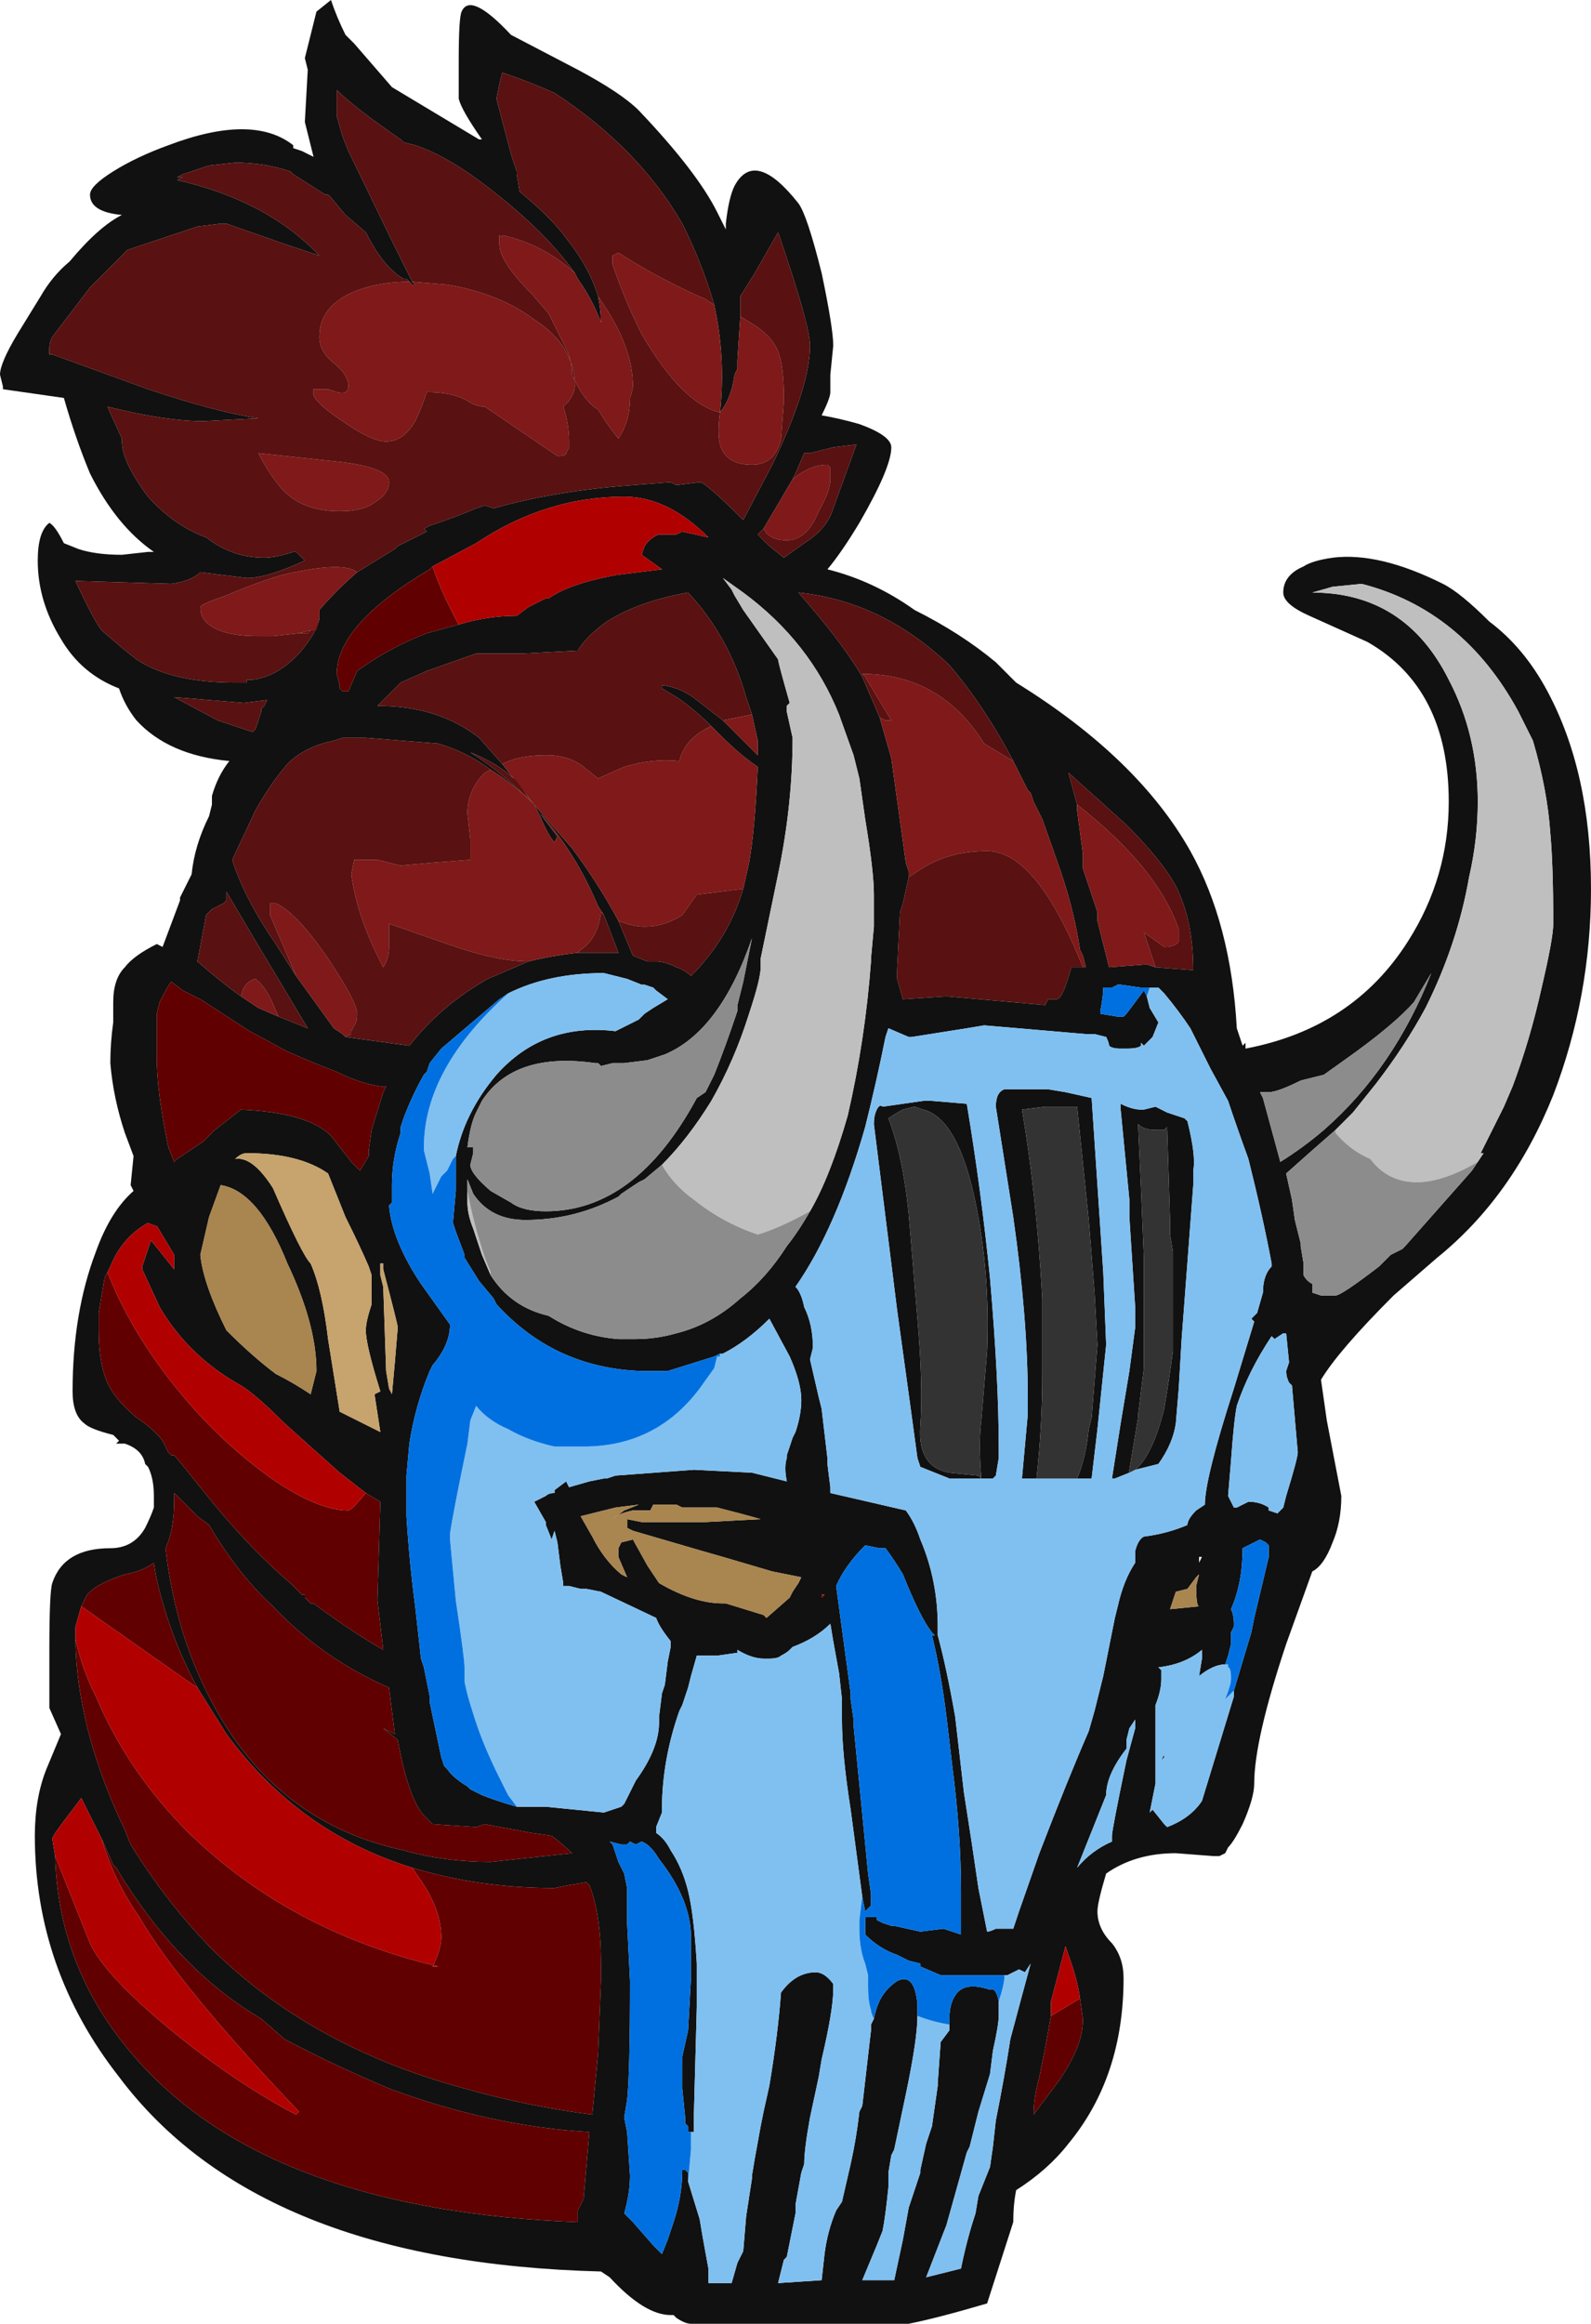 <?xml version="1.0" encoding="UTF-8" standalone="no"?>
<svg xmlns:ffdec="https://www.free-decompiler.com/flash" xmlns:xlink="http://www.w3.org/1999/xlink" ffdec:objectType="frame" height="280.0px" width="191.8px" xmlns="http://www.w3.org/2000/svg">
  <g transform="matrix(1.0, 0.0, 0.0, 1.0, 72.45, 176.4)">
    <use ffdec:characterId="105" height="40.0" transform="matrix(7.0, 0.0, 0.0, 7.0, -72.45, -176.4)" width="27.4" xlink:href="#shape0"/>
  </g>
  <defs>
    <g id="shape0" transform="matrix(1.0, 0.0, 0.0, 1.0, 10.35, 25.2)">
      <path d="M12.6 -15.6 Q13.4 -15.7 14.5 -15.15 14.8 -15.0 15.3 -14.5 15.9 -14.05 16.3 -13.3 17.05 -11.9 17.05 -9.9 17.05 -8.05 16.4 -6.35 15.7 -4.6 14.4 -3.55 L13.65 -2.9 Q12.7 -1.95 12.4 -1.45 L12.5 -0.75 12.75 0.55 Q12.75 1.0 12.6 1.35 12.45 1.75 12.25 1.85 L11.8 3.1 Q11.25 4.75 11.25 5.5 11.25 5.75 11.05 6.2 10.9 6.5 10.8 6.6 L10.75 6.7 10.65 6.75 10.55 6.75 9.9 6.7 Q9.2 6.7 8.7 7.05 8.55 7.55 8.55 7.7 8.55 8.0 8.8 8.25 9.0 8.5 9.0 8.85 9.0 10.55 8.05 11.7 7.7 12.15 7.15 12.5 7.1 12.75 7.1 13.05 L6.65 14.45 Q5.8 14.7 5.3 14.8 L1.55 14.8 Q1.45 14.8 1.3 14.7 L1.25 14.65 1.2 14.65 Q0.75 14.65 0.15 14.0 L0.0 13.9 Q-5.9 13.75 -8.3 10.55 -9.75 8.7 -9.75 6.4 -9.75 5.75 -9.55 5.25 L-9.3 4.65 -9.5 4.2 Q-9.5 4.05 -9.5 3.2 -9.5 2.2 -9.45 2.05 -9.25 1.45 -8.45 1.45 -8.05 1.45 -7.85 1.1 -7.75 0.9 -7.7 0.75 L-7.7 0.55 Q-7.7 0.25 -7.8 0.05 L-7.85 0.0 Q-7.9 -0.25 -8.2 -0.35 L-8.35 -0.35 -8.3 -0.4 -8.4 -0.5 Q-8.8 -0.6 -8.9 -0.7 -9.1 -0.85 -9.1 -1.25 -9.1 -2.6 -8.7 -3.65 -8.45 -4.35 -8.05 -4.7 L-8.1 -4.8 -8.05 -5.3 -8.2 -5.7 Q-8.4 -6.3 -8.45 -6.9 -8.45 -7.25 -8.4 -7.6 L-8.4 -7.95 Q-8.4 -8.35 -8.2 -8.55 -8.05 -8.75 -7.65 -8.95 L-7.55 -8.9 -7.25 -9.7 -7.25 -9.75 -7.05 -10.15 Q-7.0 -10.65 -6.75 -11.15 L-6.7 -11.35 -6.7 -11.5 Q-6.6 -11.85 -6.4 -12.1 -7.45 -12.2 -8.0 -12.8 -8.2 -13.05 -8.3 -13.35 -8.95 -13.6 -9.3 -14.2 -9.7 -14.85 -9.7 -15.55 -9.7 -16.05 -9.5 -16.2 -9.4 -16.15 -9.25 -15.85 L-9.0 -15.75 Q-8.7 -15.65 -8.25 -15.65 L-7.8 -15.7 -7.7 -15.7 Q-8.35 -16.15 -8.8 -17.05 -9.05 -17.65 -9.25 -18.35 L-10.3 -18.5 -10.3 -18.55 -10.35 -18.75 Q-10.35 -18.95 -10.05 -19.45 L-9.65 -20.1 Q-9.45 -20.45 -9.15 -20.7 -8.65 -21.3 -8.25 -21.5 -8.8 -21.55 -8.8 -21.85 -8.8 -22.0 -8.4 -22.25 -8.0 -22.5 -7.45 -22.7 -6.0 -23.25 -5.3 -22.7 L-5.3 -22.65 -5.15 -22.6 -4.95 -22.5 -5.1 -23.1 -5.05 -24.0 -5.1 -24.2 -4.9 -25.0 -4.65 -25.2 Q-4.55 -24.9 -4.4 -24.6 L-4.25 -24.45 -3.6 -23.7 -2.1 -22.8 -2.05 -22.8 Q-2.4 -23.3 -2.45 -23.5 L-2.45 -24.15 Q-2.45 -24.9 -2.4 -25.0 -2.25 -25.35 -1.55 -24.6 L-0.4 -24.0 Q0.35 -23.6 0.65 -23.3 1.65 -22.25 2.0 -21.55 L2.15 -21.25 2.15 -21.35 Q2.2 -21.8 2.3 -22.0 2.65 -22.65 3.4 -21.7 3.55 -21.5 3.8 -20.5 4.0 -19.55 4.0 -19.25 L3.95 -18.75 3.95 -18.45 Q3.95 -18.35 3.8 -18.05 4.1 -18.0 4.45 -17.9 5.0 -17.7 5.0 -17.5 5.0 -17.15 4.45 -16.2 4.15 -15.7 3.9 -15.4 4.7 -15.2 5.4 -14.7 6.2 -14.3 6.8 -13.8 L7.15 -13.45 Q9.25 -12.15 10.15 -10.55 10.85 -9.3 10.95 -7.5 L11.05 -7.2 11.1 -7.25 11.1 -7.15 Q12.95 -7.5 13.9 -9.0 14.6 -10.1 14.6 -11.4 14.6 -13.35 13.2 -14.15 L12.2 -14.6 Q11.75 -14.8 11.75 -15.0 11.75 -15.3 12.1 -15.45 12.25 -15.55 12.6 -15.6 M15.1 -5.2 L15.2 -5.35 15.15 -5.35 15.55 -6.15 15.7 -6.5 Q16.0 -7.3 16.2 -8.2 16.4 -9.05 16.4 -9.3 16.4 -10.3 16.35 -10.85 16.3 -11.6 16.05 -12.45 L15.8 -12.95 Q14.85 -14.7 13.1 -15.15 L12.6 -15.1 12.25 -15.0 Q13.85 -15.0 14.6 -13.5 15.1 -12.55 15.1 -11.4 15.1 -10.75 14.95 -10.1 14.75 -8.95 14.2 -7.85 13.85 -7.2 13.35 -6.55 L12.95 -6.05 12.65 -5.75 12.25 -5.4 11.8 -5.0 11.9 -4.55 11.95 -4.2 12.05 -3.8 12.05 -3.75 12.1 -3.45 12.1 -3.25 Q12.15 -3.15 12.25 -3.1 L12.25 -2.95 12.4 -2.9 12.65 -2.9 Q12.75 -2.9 13.4 -3.4 L13.6 -3.6 13.8 -3.7 13.85 -3.75 15.0 -5.05 15.1 -5.2 M-4.2 -15.35 L-3.55 -15.75 -3.5 -15.8 -3.0 -16.05 -3.05 -16.1 -2.95 -16.15 Q-2.5 -16.3 -2.15 -16.45 L-2.0 -16.5 -1.85 -16.45 Q-0.8 -16.75 0.55 -16.85 L0.55 -16.85 1.2 -16.9 1.3 -16.85 1.7 -16.9 Q1.8 -16.9 2.45 -16.25 L2.95 -17.2 Q3.6 -18.55 3.6 -19.25 3.6 -19.6 3.05 -21.2 L2.65 -20.5 2.4 -20.1 2.4 -19.75 2.35 -19.0 2.35 -18.85 2.3 -18.75 Q2.25 -18.35 2.05 -18.1 2.15 -19.05 1.95 -19.95 1.75 -20.65 1.4 -21.35 0.65 -22.65 -0.8 -23.6 -1.25 -23.8 -1.7 -23.95 L-1.75 -23.75 -1.8 -23.5 -1.55 -22.55 -1.45 -22.25 -1.45 -22.2 -1.4 -21.9 Q-0.85 -21.45 -0.6 -21.1 -0.2 -20.6 -0.05 -20.1 0.0 -19.85 0.0 -19.65 -0.15 -20.05 -0.4 -20.4 L-0.45 -20.5 Q-0.95 -21.2 -1.85 -21.9 -2.6 -22.5 -3.2 -22.7 L-3.4 -22.75 -3.45 -22.8 Q-4.25 -23.35 -4.55 -23.65 L-4.55 -23.2 -4.45 -22.85 -4.35 -22.6 -3.55 -20.95 -3.25 -20.35 -3.2 -20.3 -3.25 -20.3 -3.3 -20.35 -3.35 -20.4 -3.4 -20.4 Q-3.75 -20.6 -4.05 -21.2 L-4.4 -21.5 -4.65 -21.8 -4.7 -21.85 -4.75 -21.85 -5.3 -22.2 -5.35 -22.25 Q-5.8 -22.4 -6.3 -22.4 L-6.75 -22.35 -7.2 -22.2 -7.3 -22.15 -7.2 -22.15 -7.3 -22.1 Q-5.75 -21.75 -4.85 -20.8 L-5.45 -21.0 -6.45 -21.35 -6.55 -21.35 -6.95 -21.3 -8.15 -20.9 -8.8 -20.25 -9.45 -19.4 Q-9.5 -19.3 -9.5 -19.2 L-9.5 -19.1 -9.45 -19.1 -7.8 -18.5 Q-6.6 -18.1 -5.9 -18.0 L-6.85 -17.95 Q-7.5 -17.95 -8.5 -18.2 L-8.25 -17.65 -8.25 -17.6 Q-8.25 -17.25 -7.8 -16.65 -7.35 -16.15 -6.8 -15.95 -6.35 -15.6 -5.8 -15.6 -5.6 -15.6 -5.3 -15.7 L-5.25 -15.7 -5.1 -15.55 Q-5.75 -15.25 -6.1 -15.25 L-6.9 -15.35 Q-7.05 -15.2 -7.4 -15.15 L-9.05 -15.2 Q-8.75 -14.55 -8.6 -14.35 L-8.25 -14.05 -8.0 -13.85 Q-7.4 -13.45 -6.3 -13.45 L-6.1 -13.45 -6.1 -13.5 -6.0 -13.5 Q-5.6 -13.55 -5.25 -13.9 L-5.2 -13.95 Q-4.9 -14.3 -4.85 -14.55 L-4.85 -14.7 Q-4.55 -15.05 -4.2 -15.35 M2.8 -16.1 L2.7 -16.0 2.9 -15.8 3.15 -15.6 3.5 -15.85 Q3.9 -16.1 4.0 -16.45 L4.4 -17.55 4.0 -17.5 3.6 -17.4 3.5 -17.4 3.35 -17.05 3.3 -16.95 2.8 -16.1 M-2.45 -14.45 Q-1.95 -14.6 -1.45 -14.6 L-1.25 -14.75 -0.95 -14.9 -0.9 -14.9 Q-0.55 -15.15 0.25 -15.3 L1.05 -15.4 0.7 -15.65 0.75 -15.8 Q0.85 -15.95 1.0 -16.0 L1.3 -16.0 1.4 -16.05 1.85 -15.95 Q1.15 -16.65 0.4 -16.65 -0.95 -16.65 -2.15 -15.85 L-2.9 -15.45 -2.95 -15.4 Q-4.55 -14.45 -4.55 -13.6 L-4.5 -13.4 -4.5 -13.35 -4.45 -13.3 -4.35 -13.3 -4.2 -13.65 Q-3.65 -14.05 -3.0 -14.3 L-2.45 -14.45 M2.6 -12.9 L2.5 -13.2 Q2.2 -14.25 1.5 -15.0 0.65 -14.85 0.1 -14.5 -0.25 -14.25 -0.4 -14.0 L-1.35 -13.95 -2.15 -13.95 -3.0 -13.65 -3.45 -13.45 -3.85 -13.05 Q-2.8 -13.05 -2.1 -12.5 L-1.7 -12.05 -1.35 -11.6 -1.15 -11.35 Q-0.85 -11.0 -0.5 -10.6 -0.05 -10.0 0.3 -9.35 L0.55 -8.75 0.8 -8.65 0.95 -8.65 Q1.1 -8.65 1.3 -8.55 1.45 -8.5 1.55 -8.4 2.2 -9.05 2.45 -9.9 L2.55 -10.35 Q2.65 -10.9 2.7 -12.0 2.4 -12.2 2.05 -12.55 L1.9 -12.7 Q1.6 -13.0 1.3 -13.2 L1.05 -13.35 1.05 -13.4 1.1 -13.4 Q1.4 -13.35 1.65 -13.15 L2.1 -12.8 2.7 -12.2 2.7 -12.45 2.6 -12.9 M3.6 -4.35 Q3.95 -4.95 4.25 -6.0 4.55 -7.3 4.65 -8.65 L4.65 -8.7 4.7 -9.25 4.7 -9.8 Q4.7 -10.2 4.55 -11.1 L4.45 -11.8 4.35 -12.2 4.1 -12.9 Q3.6 -14.15 2.45 -15.0 L2.1 -15.25 2.25 -15.05 2.3 -14.95 2.45 -14.7 3.05 -13.85 Q3.05 -13.8 3.25 -13.1 L3.2 -13.05 3.2 -12.95 3.3 -12.5 Q3.3 -11.35 3.05 -10.15 L2.75 -8.7 2.75 -8.55 Q2.75 -8.35 2.55 -7.75 2.3 -6.95 1.9 -6.25 1.5 -5.6 1.05 -5.15 L0.75 -4.9 0.65 -4.85 0.35 -4.65 0.3 -4.6 0.2 -4.55 Q-0.5 -4.2 -1.3 -4.2 -1.9 -4.2 -2.2 -4.65 L-2.3 -4.9 -2.3 -4.7 -2.3 -4.5 Q-2.3 -4.3 -2.2 -4.05 L-2.05 -3.6 -1.9 -3.25 Q-1.55 -2.7 -0.9 -2.55 -0.35 -2.2 0.3 -2.15 L0.6 -2.15 Q0.95 -2.15 1.3 -2.25 1.9 -2.4 2.4 -2.85 2.85 -3.2 3.2 -3.75 3.4 -4.0 3.6 -4.35 M9.55 -8.55 L10.2 -8.5 Q10.2 -9.35 9.9 -9.95 9.65 -10.4 9.05 -11.0 L8.05 -11.9 8.2 -11.35 8.2 -11.25 8.3 -10.5 8.3 -10.25 8.55 -9.5 8.55 -9.35 8.75 -8.55 9.4 -8.6 9.55 -8.55 M8.3 -8.55 L8.35 -8.55 8.3 -8.75 8.25 -8.85 Q8.15 -9.5 7.95 -10.1 L7.9 -10.25 7.6 -11.1 7.45 -11.4 7.4 -11.55 7.35 -11.6 7.1 -12.1 Q6.6 -13.05 6.0 -13.75 4.85 -14.85 3.4 -15.0 4.15 -14.15 4.5 -13.55 L4.8 -12.85 5.0 -12.15 5.25 -10.35 5.3 -10.2 5.3 -10.1 5.2 -9.65 5.15 -9.5 5.1 -8.5 5.1 -8.35 5.2 -8.0 5.95 -8.05 7.65 -7.9 7.7 -8.0 7.85 -8.0 Q7.95 -8.0 8.1 -8.55 L8.3 -8.55 M9.4 -8.05 L9.45 -7.85 9.6 -7.6 9.5 -7.35 9.35 -7.2 9.3 -7.25 9.3 -7.2 Q9.25 -7.15 9.05 -7.15 L8.95 -7.15 Q8.8 -7.15 8.75 -7.2 8.75 -7.25 8.7 -7.35 L8.5 -7.4 8.35 -7.4 6.6 -7.55 6.3 -7.5 5.35 -7.35 5.3 -7.35 4.95 -7.5 4.9 -7.35 Q4.75 -6.6 4.55 -5.8 4.05 -4.05 3.35 -3.05 3.45 -2.95 3.5 -2.7 3.65 -2.4 3.65 -2.0 L3.6 -1.8 3.75 -1.15 3.8 -0.95 3.9 -0.1 3.9 0.0 3.95 0.4 3.95 0.5 5.25 0.8 Q5.4 1.0 5.5 1.3 5.8 2.0 5.8 2.8 L5.8 2.95 Q5.95 3.5 6.1 4.35 L6.25 5.65 Q6.4 6.6 6.5 7.3 L6.65 8.05 Q6.7 8.05 6.8 8.0 L7.1 8.0 7.2 7.7 7.55 6.7 Q8.05 5.4 8.4 4.6 L8.5 4.25 8.65 3.65 8.85 2.65 8.9 2.45 Q9.0 2.0 9.2 1.7 L9.2 1.5 Q9.25 1.3 9.35 1.25 9.75 1.2 10.1 1.05 10.1 0.95 10.25 0.8 L10.4 0.7 Q10.4 0.25 10.9 -1.3 L11.25 -2.45 11.2 -2.5 11.3 -2.6 11.4 -2.95 Q11.4 -3.25 11.55 -3.4 L11.55 -3.45 Q11.4 -4.25 11.15 -5.25 10.95 -5.8 10.8 -6.25 L10.5 -6.8 10.15 -7.5 Q9.95 -7.8 9.7 -8.1 L9.6 -8.2 9.45 -8.2 9.3 -8.2 8.95 -8.25 8.9 -8.25 8.8 -8.2 8.65 -8.2 Q8.65 -8.05 8.6 -7.8 L8.6 -7.75 8.9 -7.7 9.0 -7.7 9.05 -7.75 9.35 -8.15 9.4 -8.05 M-2.5 -5.3 Q-2.35 -6.05 -1.8 -6.7 -1.0 -7.6 0.25 -7.45 L0.65 -7.65 0.75 -7.75 0.9 -7.85 1.15 -8.0 0.95 -8.15 0.9 -8.2 0.75 -8.25 0.7 -8.25 0.45 -8.35 0.05 -8.45 Q-0.9 -8.45 -1.6 -8.1 L-1.75 -8.0 -2.75 -7.15 -2.95 -6.9 -3.0 -6.75 -3.05 -6.7 Q-3.25 -6.35 -3.4 -5.95 L-3.45 -5.8 -3.45 -5.7 Q-3.6 -5.25 -3.6 -4.8 L-3.6 -4.5 -3.65 -4.45 Q-3.6 -3.85 -3.1 -3.1 L-2.6 -2.4 Q-2.6 -2.05 -2.9 -1.7 L-2.95 -1.6 Q-3.2 -1.0 -3.3 -0.35 L-3.35 0.2 -3.35 0.9 Q-3.3 1.7 -3.2 2.45 L-3.1 3.35 -3.05 3.5 -2.95 4.0 -2.95 4.1 -2.75 5.05 -2.7 5.2 -2.65 5.25 Q-2.55 5.4 -2.3 5.55 L-2.25 5.6 -2.05 5.7 Q-1.8 5.8 -1.45 5.9 L-0.95 5.9 0.05 6.0 0.35 5.9 0.4 5.85 0.6 5.45 Q1.0 4.9 1.0 4.45 L1.0 4.35 1.05 3.95 1.1 3.8 1.15 3.4 1.2 3.15 1.2 3.05 Q1.0 2.8 0.95 2.65 L0.0 2.2 -0.25 2.15 -0.35 2.15 -0.55 2.1 -0.65 2.1 -0.65 2.05 -0.7 1.75 -0.75 1.35 -0.8 1.15 -0.85 1.3 -0.95 1.05 -0.95 1.0 -1.15 0.65 -0.95 0.55 Q-0.9 0.5 -0.8 0.5 L-0.8 0.45 -0.6 0.3 -0.55 0.4 -0.2 0.3 0.05 0.25 0.1 0.25 0.25 0.2 1.6 0.1 2.6 0.15 3.2 0.3 Q3.15 0.05 3.2 -0.1 L3.2 -0.15 3.3 -0.45 3.35 -0.55 Q3.45 -0.85 3.45 -1.1 3.45 -1.4 3.25 -1.85 L2.9 -2.5 Q2.5 -2.1 2.1 -1.9 L2.05 -1.9 1.95 -1.85 1.15 -1.6 0.7 -1.6 Q-0.8 -1.65 -1.8 -2.75 L-1.85 -2.85 -2.1 -3.15 -2.35 -3.55 -2.35 -3.6 -2.5 -4.0 -2.55 -4.15 -2.5 -4.7 -2.5 -5.3 M2.35 -7.9 L2.45 -8.3 2.6 -9.05 Q2.05 -7.45 1.1 -7.05 L0.8 -6.95 0.4 -6.9 0.2 -6.9 0.0 -6.85 -0.05 -6.9 -0.1 -6.9 Q-1.5 -7.1 -2.05 -6.25 L-2.15 -6.05 Q-2.25 -5.85 -2.3 -5.45 L-2.2 -5.45 -2.2 -5.35 -2.25 -5.15 Q-2.25 -5.0 -1.9 -4.7 L-1.55 -4.5 Q-1.35 -4.35 -0.95 -4.35 0.6 -4.35 1.65 -6.3 L1.8 -6.4 1.95 -6.7 Q2.15 -7.2 2.35 -7.8 L2.35 -7.9 M-0.4 -8.8 L0.3 -8.8 0.05 -9.45 -0.05 -9.6 Q-0.45 -10.55 -1.05 -11.2 L-0.75 -10.8 -0.8 -10.7 Q-0.9 -10.8 -1.05 -11.15 L-1.15 -11.35 Q-1.5 -11.7 -1.9 -11.95 -2.3 -12.25 -2.8 -12.4 L-4.05 -12.5 -4.45 -12.5 -4.6 -12.45 Q-5.1 -12.35 -5.4 -12.05 -5.7 -11.7 -5.95 -11.25 L-6.35 -10.4 Q-6.15 -9.75 -5.6 -8.95 L-5.25 -8.4 -4.6 -7.5 -4.45 -7.4 -4.4 -7.35 -3.3 -7.2 Q-2.75 -7.9 -1.95 -8.35 -1.6 -8.5 -1.25 -8.65 -0.85 -8.75 -0.4 -8.8 M5.7 -6.25 L6.3 -6.2 Q6.55 -4.7 6.7 -3.2 6.85 -1.45 6.85 -0.3 L6.85 -0.1 6.8 0.2 6.75 0.25 6.0 0.25 5.5 0.05 5.45 -0.1 Q5.35 -0.85 5.1 -2.65 L4.7 -5.85 Q4.7 -6.0 4.75 -6.1 4.8 -6.2 4.85 -6.15 L5.55 -6.25 5.7 -6.25 M5.4 -6.15 L5.2 -6.1 Q5.1 -6.05 4.95 -5.95 5.2 -5.3 5.3 -4.3 L5.45 -2.5 Q5.55 -1.35 5.5 -0.65 5.45 0.05 6.0 0.15 L6.5 0.2 6.55 0.25 Q6.5 -0.35 6.55 -0.75 L6.65 -1.95 Q6.7 -3.3 6.45 -4.5 6.15 -5.95 5.55 -6.1 L5.4 -6.15 M11.35 -6.4 L11.4 -6.3 11.7 -5.2 Q12.1 -5.45 12.45 -5.75 13.65 -6.8 14.3 -8.45 L14.0 -7.95 Q13.65 -7.55 12.8 -6.95 L12.45 -6.7 12.05 -6.6 Q11.65 -6.4 11.5 -6.4 L11.35 -6.4 M9.1 0.15 L8.85 0.25 8.8 0.25 8.95 -0.7 9.1 -1.6 9.2 -2.35 9.2 -2.7 9.1 -4.25 9.1 -4.55 8.95 -6.1 8.95 -6.2 Q9.15 -6.1 9.3 -6.1 L9.35 -6.1 9.55 -6.15 9.75 -6.05 10.05 -5.95 10.1 -5.9 Q10.25 -5.3 10.2 -5.05 L10.2 -4.8 10.0 -2.15 9.95 -1.3 9.9 -0.7 Q9.85 -0.35 9.6 0.0 L9.2 0.1 Q9.5 -0.15 9.7 -0.95 9.8 -1.55 9.85 -1.95 L9.85 -3.65 9.8 -3.95 9.8 -4.2 9.75 -5.8 9.7 -5.75 9.55 -5.75 Q9.35 -5.75 9.25 -5.85 L9.3 -4.75 9.35 -3.55 9.35 -1.65 9.25 -0.85 9.25 -0.8 9.1 0.1 9.1 0.15 M8.2 0.25 Q8.35 -0.1 8.4 -0.6 L8.45 -0.8 8.55 -2.05 8.5 -2.95 8.4 -4.2 8.2 -6.15 7.65 -6.15 7.25 -6.1 Q7.5 -4.65 7.6 -2.85 L7.6 -1.55 Q7.6 -0.65 7.5 0.25 L7.25 0.25 7.35 -0.85 7.35 -1.15 Q7.35 -2.5 7.1 -4.25 L6.8 -6.15 Q6.8 -6.4 6.95 -6.45 L7.7 -6.45 8.0 -6.4 8.45 -6.3 8.65 -3.3 8.7 -2.05 8.55 -0.6 8.45 0.25 8.2 0.25 M10.85 -0.05 L10.8 0.55 10.9 0.75 10.95 0.75 11.15 0.65 Q11.35 0.65 11.5 0.75 L11.5 0.8 11.65 0.85 11.75 0.75 11.8 0.55 Q12.0 -0.1 12.0 -0.2 L11.9 -1.35 11.85 -1.4 Q11.8 -1.5 11.8 -1.6 L11.85 -1.75 11.8 -2.25 11.75 -2.25 11.6 -2.15 11.55 -2.2 Q11.15 -1.6 10.95 -1.0 10.9 -0.75 10.85 -0.05 M10.35 1.6 L10.3 1.6 10.3 1.7 10.35 1.6 M10.9 3.9 L11.2 2.9 11.25 2.65 11.5 1.6 11.5 1.4 11.45 1.35 11.35 1.3 11.05 1.45 Q11.05 2.05 10.85 2.5 10.9 2.6 10.9 2.75 L10.9 2.8 10.85 2.9 10.85 3.1 10.8 3.3 10.75 3.45 Q10.55 3.45 10.3 3.65 L10.35 3.35 10.35 3.2 Q10.05 3.45 9.6 3.5 L9.65 3.55 9.65 3.7 Q9.65 3.9 9.55 4.15 L9.55 5.5 9.45 6.0 9.5 5.95 9.7 6.2 9.75 6.25 Q10.15 6.1 10.35 5.8 L10.9 4.0 10.9 3.9 M9.9 2.2 L9.8 2.5 10.3 2.45 Q10.25 2.45 10.25 2.1 L10.3 1.9 10.25 1.95 10.1 2.15 9.9 2.2 M6.95 8.8 L5.85 8.8 5.5 8.65 5.5 8.6 5.3 8.55 5.1 8.45 Q4.8 8.35 4.55 8.1 L4.55 7.8 4.75 7.8 4.75 7.85 4.85 7.9 5.0 7.95 5.05 7.95 5.5 8.05 5.9 8.0 6.2 8.1 6.2 7.35 Q6.2 6.35 6.05 5.2 L5.95 4.35 Q5.85 3.55 5.7 2.95 L5.75 2.95 5.7 2.9 Q5.5 2.65 5.2 1.9 5.05 1.65 4.9 1.45 L4.8 1.45 4.55 1.4 Q4.2 1.75 4.05 2.1 L4.3 3.95 4.3 4.05 4.35 4.4 4.35 4.5 4.6 7.05 4.65 7.4 4.65 7.6 4.55 7.7 4.5 7.45 4.3 5.95 Q4.15 5.0 4.15 4.4 L4.15 4.05 4.1 3.6 4.0 3.05 3.95 2.75 Q3.7 3.0 3.3 3.15 L3.25 3.2 Q3.2 3.25 3.1 3.3 3.05 3.35 2.9 3.35 L2.8 3.35 Q2.6 3.35 2.35 3.2 L2.35 3.25 2.0 3.3 1.65 3.3 1.55 3.65 1.5 3.85 1.4 4.15 1.35 4.25 Q1.05 5.1 1.05 5.95 L1.05 6.0 0.95 6.25 0.95 6.35 Q1.1 6.45 1.2 6.65 1.4 6.95 1.5 7.35 1.6 7.75 1.65 8.6 L1.65 8.95 1.65 9.35 1.6 11.2 1.6 11.5 1.55 11.5 1.5 11.5 1.5 11.4 1.45 11.35 1.45 11.25 1.4 10.75 1.4 10.2 1.5 9.75 1.55 8.85 1.55 8.15 Q1.55 7.5 1.0 6.8 0.85 6.55 0.7 6.5 L0.6 6.55 0.5 6.5 0.45 6.55 0.35 6.55 0.15 6.5 0.2 6.55 0.3 6.85 0.4 7.05 0.45 7.3 0.45 7.9 0.5 8.9 Q0.5 10.5 0.45 10.95 L0.4 11.25 0.45 11.5 0.5 12.25 Q0.5 12.55 0.4 12.9 L0.55 13.05 0.9 13.45 1.05 13.6 1.15 13.35 1.25 13.05 Q1.4 12.6 1.4 12.15 L1.45 12.15 1.5 12.2 1.5 12.35 1.7 13.0 1.75 13.3 1.85 13.85 1.85 14.1 2.25 14.1 2.35 13.75 2.45 13.55 2.5 12.95 2.6 12.3 2.6 12.25 2.65 11.95 2.75 11.4 2.8 11.15 2.9 10.7 Q3.05 9.8 3.1 9.1 3.35 8.75 3.7 8.75 3.85 8.75 4.0 8.95 L4.0 9.05 Q4.0 9.4 3.8 10.25 L3.75 10.55 3.6 11.25 Q3.5 11.8 3.5 12.05 L3.45 12.2 3.35 12.75 3.35 12.9 3.2 13.65 3.15 13.7 3.05 14.1 3.8 14.05 3.85 13.6 Q3.9 13.2 4.05 12.85 L4.15 12.7 4.3 12.05 Q4.4 11.6 4.45 11.15 L4.5 11.05 4.65 9.75 4.65 9.65 4.7 9.55 Q4.75 9.3 4.85 9.15 4.95 9.0 5.1 8.9 5.4 8.75 5.45 9.3 L5.45 9.5 Q5.45 9.9 5.25 10.85 L5.05 11.8 5.0 11.9 4.95 12.2 4.95 12.45 Q4.9 12.95 4.85 13.2 L4.75 13.45 4.5 14.05 5.05 14.05 5.2 13.35 5.3 12.8 5.5 12.2 5.5 12.15 5.6 11.7 5.7 11.4 5.8 10.7 5.8 10.65 5.85 9.95 6.0 9.75 6.0 9.65 6.0 9.55 Q6.0 9.3 6.1 9.15 6.25 8.9 6.7 9.05 6.8 9.0 6.85 9.25 L6.85 9.5 Q6.85 9.65 6.75 10.1 L6.7 10.5 6.5 11.15 6.35 11.75 6.3 11.85 5.95 13.1 5.6 14.0 6.2 13.85 Q6.3 13.35 6.45 12.9 L6.5 12.6 6.7 12.1 6.75 11.75 6.8 11.3 Q6.95 10.55 7.05 9.9 7.25 9.15 7.4 8.6 L7.3 8.75 7.2 8.7 7.0 8.8 6.95 8.8 M9.2 4.55 L9.2 4.4 9.1 4.55 9.05 4.75 9.05 4.9 Q8.7 5.35 8.7 5.7 L8.2 6.95 Q8.45 6.65 8.8 6.5 L8.8 6.4 Q8.8 6.3 9.05 5.1 L9.2 4.55 M9.7 5.05 L9.65 5.1 9.7 5.0 9.7 5.05 M3.85 2.25 L3.8 2.25 3.8 2.3 3.85 2.25 M3.45 1.95 L2.95 1.85 2.1 1.6 1.75 1.5 0.55 1.15 0.45 1.1 0.45 0.95 0.7 1.0 1.8 1.0 2.75 0.95 Q2.4 0.85 2.0 0.75 L1.4 0.75 1.3 0.7 0.9 0.7 0.85 0.8 0.55 0.8 Q0.3 0.85 0.2 0.95 L0.4 0.8 0.65 0.7 0.25 0.75 -0.35 0.9 -0.15 1.25 Q0.05 1.65 0.35 1.9 L0.45 1.95 0.3 1.6 0.3 1.45 0.35 1.35 0.55 1.3 0.8 1.75 1.0 2.05 Q1.6 2.4 2.1 2.4 L2.15 2.4 2.8 2.6 2.85 2.65 3.25 2.3 3.3 2.2 3.4 2.05 3.45 1.95 M-9.05 3.0 Q-9.05 3.6 -8.9 4.3 -8.7 5.25 -8.2 6.3 L-8.1 6.55 Q-7.45 7.6 -6.65 8.4 -4.95 10.05 -2.35 10.75 -1.3 11.05 -0.15 11.2 L-0.05 10.15 0.0 8.9 0.0 8.6 Q0.0 7.75 -0.2 7.25 L-0.25 7.2 -0.55 7.25 -0.8 7.3 Q-2.1 7.3 -3.25 6.95 -5.2 6.35 -6.45 4.65 L-6.95 3.85 Q-7.25 3.3 -7.45 2.7 -7.65 2.1 -7.7 1.7 -7.9 1.85 -8.2 1.9 -8.65 2.05 -8.8 2.2 L-8.85 2.25 -8.95 2.45 -9.05 2.8 -9.05 3.0 M8.25 9.2 Q8.2 8.85 8.05 8.45 L8.0 8.3 7.75 9.25 7.75 9.5 7.65 10.05 7.55 10.55 Q7.45 10.9 7.45 11.2 L7.9 10.6 Q8.1 10.3 8.2 10.05 8.3 9.8 8.3 9.55 L8.25 9.2 M-2.25 -12.25 Q-1.7 -11.9 -1.2 -11.4 L-1.45 -11.75 Q-1.75 -12.05 -2.25 -12.25 M-5.55 -7.7 L-5.05 -7.5 Q-6.1 -9.25 -6.45 -9.85 L-6.45 -9.7 -6.5 -9.65 -6.7 -9.55 -6.8 -9.45 -6.95 -8.65 Q-6.55 -8.3 -6.2 -8.05 L-5.9 -7.85 -5.55 -7.7 M-5.85 -12.95 L-5.85 -13.0 -5.8 -13.05 -5.75 -13.15 -6.15 -13.1 -7.35 -13.2 -6.6 -12.8 -6.0 -12.6 -5.95 -12.65 -5.85 -12.95 M-7.6 -7.95 L-7.65 -7.75 -7.65 -7.0 Q-7.65 -6.4 -7.45 -5.45 L-7.35 -5.2 -7.3 -5.25 -6.85 -5.55 -6.65 -5.75 -6.2 -6.1 Q-5.05 -6.05 -4.65 -5.65 L-4.3 -5.2 -4.15 -5.05 -4.0 -5.3 -4.0 -5.4 -3.95 -5.75 -3.75 -6.4 -3.7 -6.5 -3.8 -6.5 Q-4.15 -6.55 -4.55 -6.75 -4.95 -6.9 -5.4 -7.1 L-6.05 -7.45 -6.9 -8.0 -7.2 -8.15 -7.4 -8.3 Q-7.45 -8.25 -7.6 -7.95 M-4.05 0.5 L-4.5 0.15 -5.45 -0.7 Q-5.95 -1.2 -6.2 -1.35 -7.1 -1.85 -7.6 -2.7 L-7.9 -3.35 -7.9 -3.4 -7.75 -3.85 -7.35 -3.35 -7.35 -3.6 Q-7.5 -3.85 -7.65 -4.1 -7.7 -4.1 -7.8 -4.15 -8.25 -3.9 -8.45 -3.4 L-8.5 -3.3 -8.55 -3.2 -8.65 -2.6 -8.65 -2.3 Q-8.65 -1.65 -8.45 -1.3 -8.3 -1.05 -8.0 -0.8 -7.7 -0.6 -7.55 -0.4 L-7.45 -0.2 -7.4 -0.15 -7.35 -0.15 Q-7.3 -0.1 -6.7 0.65 -6.0 1.5 -5.35 2.05 L-5.15 2.25 -5.1 2.25 -5.1 2.3 -5.0 2.4 -4.95 2.4 Q-4.35 2.85 -3.75 3.2 L-3.85 2.35 -3.8 0.65 -4.05 0.5 M-6.9 -3.6 Q-6.85 -3.1 -6.45 -2.3 -6.0 -1.85 -5.6 -1.55 -5.3 -1.4 -5.0 -1.2 L-4.9 -1.6 Q-4.9 -2.4 -5.4 -3.45 -5.9 -4.7 -6.55 -4.8 L-6.75 -4.25 -6.9 -3.6 M-6.3 -5.25 Q-6.0 -5.3 -5.65 -4.75 -5.15 -3.6 -5.0 -3.45 -4.8 -3.0 -4.7 -2.15 L-4.5 -0.9 -3.8 -0.55 -3.9 -1.2 -3.8 -1.25 Q-4.05 -2.05 -4.05 -2.3 -4.05 -2.45 -3.95 -2.75 L-3.95 -3.25 -4.0 -3.4 Q-4.15 -3.75 -4.4 -4.25 L-4.7 -5.0 Q-5.2 -5.35 -6.1 -5.35 -6.2 -5.35 -6.3 -5.25 M-3.8 -3.45 L-3.8 -3.25 -3.75 -3.05 -3.7 -1.6 -3.65 -1.3 -3.6 -1.2 -3.55 -1.75 -3.5 -2.35 Q-3.5 -2.4 -3.75 -3.35 L-3.75 -3.45 -3.8 -3.45 M-3.6 4.25 L-3.65 3.85 Q-4.8 3.35 -5.65 2.45 -6.25 1.9 -6.75 1.05 L-6.95 0.9 -7.35 0.5 -7.35 0.6 Q-7.35 1.15 -7.5 1.45 -7.35 2.75 -6.85 3.8 -5.75 6.15 -3.4 6.65 -2.7 6.85 -1.9 6.85 L-0.5 6.7 Q-0.65 6.55 -0.85 6.4 L-1.2 6.35 -2.0 6.2 -2.15 6.25 -2.9 6.2 -3.0 6.1 Q-3.3 5.85 -3.5 4.75 L-3.75 4.55 -3.55 4.65 -3.6 4.25 M-8.6 6.45 L-8.95 5.75 -9.1 5.95 Q-9.45 6.4 -9.45 6.45 L-9.4 6.75 Q-9.35 8.75 -7.95 10.3 -5.65 12.85 -0.4 13.05 L-0.4 12.85 -0.3 12.65 -0.2 11.5 Q-1.9 11.4 -3.65 10.75 -4.6 10.35 -5.45 9.9 L-5.85 9.55 Q-7.3 8.7 -8.35 6.95 L-8.4 6.9 -8.6 6.45" fill="#111111" fill-rule="evenodd" stroke="none"/>
      <path d="M-5.0 -14.35 L-5.05 -14.3 -5.2 -14.3 -5.0 -14.35 M-2.9 -15.45 Q-2.75 -15.0 -2.45 -14.45 L-3.0 -14.3 Q-3.65 -14.05 -4.2 -13.65 L-4.35 -13.3 -4.45 -13.3 -4.5 -13.35 -4.5 -13.4 -4.55 -13.6 Q-4.55 -14.45 -2.95 -15.4 L-2.9 -15.45 M-3.25 6.95 Q-2.1 7.3 -0.8 7.3 L-0.55 7.25 -0.25 7.2 -0.2 7.25 Q0.0 7.75 0.0 8.6 L0.0 8.9 -0.05 10.15 -0.15 11.2 Q-1.3 11.05 -2.35 10.75 -4.95 10.05 -6.65 8.4 -7.45 7.6 -8.1 6.55 L-8.2 6.3 Q-8.7 5.25 -8.9 4.3 -9.05 3.6 -9.05 3.0 -8.95 3.5 -8.7 4.0 -8.15 5.3 -7.1 6.35 -5.35 8.05 -2.8 8.65 L-2.9 8.65 Q-2.75 8.35 -2.75 8.15 -2.75 7.65 -3.15 7.1 L-3.25 6.95 M-8.95 2.45 L-8.85 2.25 -8.8 2.2 Q-8.65 2.05 -8.2 1.9 -7.9 1.85 -7.7 1.7 -7.65 2.1 -7.45 2.7 -7.25 3.3 -6.95 3.85 L-7.1 3.75 -8.95 2.45 M7.75 9.5 L8.25 9.2 8.3 9.55 Q8.3 9.8 8.2 10.05 8.1 10.3 7.9 10.6 L7.45 11.2 Q7.45 10.9 7.55 10.55 L7.65 10.05 7.75 9.5 M-7.6 -7.95 Q-7.45 -8.25 -7.4 -8.3 L-7.2 -8.15 -6.9 -8.0 -6.05 -7.45 -5.4 -7.1 Q-4.95 -6.9 -4.55 -6.75 -4.15 -6.55 -3.8 -6.5 L-3.7 -6.5 -3.75 -6.4 -3.95 -5.75 -4.0 -5.4 -4.0 -5.3 -4.15 -5.05 -4.3 -5.2 -4.65 -5.65 Q-5.05 -6.05 -6.2 -6.1 L-6.65 -5.75 -6.85 -5.55 -7.3 -5.25 -7.35 -5.2 -7.45 -5.45 Q-7.65 -6.4 -7.65 -7.0 L-7.65 -7.75 -7.6 -7.95 M-8.5 -3.3 Q-8.05 -2.15 -7.1 -1.05 -6.4 -0.25 -5.6 0.3 -4.85 0.8 -4.35 0.8 -4.3 0.8 -4.05 0.5 L-3.8 0.65 -3.85 2.35 -3.75 3.2 Q-4.35 2.85 -4.95 2.4 L-5.0 2.4 -5.1 2.3 -5.1 2.25 -5.15 2.25 -5.35 2.05 Q-6.0 1.5 -6.7 0.65 -7.3 -0.1 -7.35 -0.15 L-7.4 -0.15 -7.45 -0.2 -7.55 -0.4 Q-7.7 -0.6 -8.0 -0.8 -8.3 -1.05 -8.45 -1.3 -8.65 -1.65 -8.65 -2.3 L-8.65 -2.6 -8.55 -3.2 -8.5 -3.3 M-3.6 4.25 L-3.55 4.65 -3.75 4.55 -3.5 4.75 Q-3.3 5.85 -3.0 6.1 L-2.9 6.2 -2.15 6.25 -2.0 6.2 -1.2 6.35 -0.85 6.4 Q-0.65 6.55 -0.5 6.7 L-1.9 6.85 Q-2.7 6.85 -3.4 6.65 -5.75 6.15 -6.85 3.8 -7.35 2.75 -7.5 1.45 -7.35 1.15 -7.35 0.6 L-7.35 0.5 -6.95 0.9 -6.75 1.05 Q-6.25 1.9 -5.65 2.45 -4.8 3.35 -3.65 3.85 L-3.6 4.25 M-9.4 6.75 L-8.8 8.25 Q-8.55 8.8 -7.4 9.75 -6.3 10.65 -5.25 11.2 L-5.2 11.15 Q-7.25 9.0 -7.95 7.8 -8.4 7.15 -8.6 6.45 L-8.4 6.9 -8.35 6.95 Q-7.3 8.7 -5.85 9.55 L-5.45 9.9 Q-4.6 10.35 -3.65 10.75 -1.9 11.4 -0.2 11.5 L-0.3 12.65 -0.4 12.85 -0.4 13.05 Q-5.65 12.85 -7.95 10.3 -9.35 8.75 -9.4 6.75" fill="#600000" fill-rule="evenodd" stroke="none"/>
      <path d="M2.4 -19.75 L2.65 -19.6 Q2.95 -19.4 3.05 -19.15 3.15 -18.9 3.15 -18.3 L3.1 -17.65 Q3.0 -17.2 2.6 -17.2 2.15 -17.2 2.05 -17.55 2.0 -17.75 2.05 -18.1 1.4 -18.25 0.7 -19.45 0.4 -20.05 0.2 -20.65 L0.2 -20.8 0.3 -20.85 Q1.0 -20.4 1.8 -20.05 L1.95 -19.95 Q2.15 -19.05 2.05 -18.1 2.25 -18.35 2.3 -18.75 L2.35 -18.85 2.35 -19.0 2.4 -19.75 M-0.05 -20.1 L0.05 -19.95 Q0.55 -19.2 0.55 -18.55 0.55 -18.5 0.5 -18.35 0.5 -17.95 0.3 -17.65 0.1 -17.9 -0.05 -18.15 -0.3 -18.3 -0.5 -18.75 -0.5 -19.0 -0.6 -19.2 L-0.9 -19.8 -1.2 -20.15 Q-1.75 -20.7 -1.75 -21.0 L-1.75 -21.15 Q-1.7 -21.1 -1.7 -21.15 -1.0 -21.0 -0.45 -20.5 L-0.4 -20.4 Q-0.15 -20.05 0.0 -19.65 0.0 -19.85 -0.05 -20.1 M-3.25 -20.35 L-2.65 -20.3 Q-1.75 -20.15 -1.15 -19.7 -0.45 -19.25 -0.45 -18.55 -0.45 -18.45 -0.55 -18.3 L-0.65 -18.2 Q-0.55 -17.9 -0.55 -17.6 L-0.55 -17.5 -0.6 -17.4 Q-0.6 -17.35 -0.75 -17.35 L-2.0 -18.2 Q-2.15 -18.2 -2.3 -18.3 -2.55 -18.45 -3.0 -18.45 -3.1 -18.15 -3.2 -17.95 -3.4 -17.6 -3.7 -17.6 -3.95 -17.6 -4.45 -17.95 -4.9 -18.25 -4.95 -18.4 L-4.95 -18.5 -4.7 -18.5 -4.55 -18.45 Q-4.35 -18.4 -4.35 -18.55 -4.35 -18.75 -4.6 -18.95 -4.85 -19.15 -4.85 -19.4 -4.85 -19.95 -4.2 -20.2 -3.8 -20.35 -3.3 -20.35 L-3.25 -20.3 -3.2 -20.3 -3.25 -20.35 M-4.85 -14.55 L-4.9 -14.35 -5.0 -14.35 -5.2 -14.3 -5.65 -14.25 -5.9 -14.25 Q-6.5 -14.25 -6.75 -14.45 -6.9 -14.55 -6.9 -14.75 -6.9 -14.8 -6.45 -14.95 -6.0 -15.15 -5.5 -15.3 -4.45 -15.55 -4.2 -15.35 -4.55 -15.05 -4.85 -14.7 L-4.85 -14.55 M3.3 -16.95 Q3.6 -17.2 3.9 -17.2 L3.95 -17.15 3.95 -16.95 Q3.95 -16.75 3.75 -16.4 3.55 -15.9 3.2 -15.9 2.9 -15.9 2.8 -16.1 L3.3 -16.95 M2.6 -12.9 L2.7 -12.45 2.7 -12.2 2.1 -12.8 2.6 -12.9 M1.9 -12.7 L2.05 -12.55 Q2.4 -12.2 2.7 -12.0 2.65 -10.9 2.55 -10.35 L2.45 -9.9 1.65 -9.8 1.4 -9.45 Q1.1 -9.25 0.75 -9.25 0.55 -9.25 0.3 -9.35 -0.05 -10.0 -0.5 -10.6 -0.85 -11.0 -1.15 -11.35 L-1.35 -11.6 -1.7 -12.05 Q-1.4 -12.2 -0.95 -12.2 -0.55 -12.2 -0.3 -12.0 L-0.05 -11.8 0.4 -12.0 Q0.9 -12.15 1.35 -12.1 1.45 -12.5 1.9 -12.7 M9.55 -8.55 L9.4 -8.6 8.75 -8.55 8.55 -9.35 8.55 -9.5 8.3 -10.25 8.3 -10.5 8.2 -11.25 8.2 -11.35 Q9.6 -10.25 9.95 -9.2 L9.95 -9.0 Q9.9 -8.9 9.7 -8.9 L9.35 -9.15 9.55 -8.55 M7.1 -12.1 L7.35 -11.6 7.4 -11.55 7.45 -11.4 7.6 -11.1 7.9 -10.25 7.95 -10.1 Q8.15 -9.5 8.25 -8.85 L8.3 -8.75 8.35 -8.55 8.3 -8.55 Q7.5 -10.55 6.65 -10.55 5.95 -10.55 5.45 -10.2 L5.3 -10.1 5.3 -10.2 5.25 -10.35 5.0 -12.15 4.8 -12.85 4.9 -12.8 5.0 -12.8 4.55 -13.55 4.5 -13.6 Q5.85 -13.6 6.6 -12.4 L7.1 -12.1 M-0.4 -8.8 Q-0.85 -8.75 -1.25 -8.65 -1.75 -8.65 -2.5 -8.9 L-3.65 -9.3 -3.65 -8.9 Q-3.65 -8.7 -3.75 -8.55 -4.2 -9.4 -4.3 -10.15 L-4.25 -10.4 -3.85 -10.4 -3.45 -10.3 -2.9 -10.35 -2.25 -10.4 -2.25 -10.75 -2.3 -11.2 Q-2.3 -11.6 -2.0 -11.9 L-1.9 -11.95 Q-1.5 -11.7 -1.15 -11.35 L-1.05 -11.15 Q-0.9 -10.8 -0.8 -10.7 L-0.75 -10.8 -1.05 -11.2 Q-0.45 -10.55 -0.05 -9.6 L0.05 -9.45 0.0 -9.5 Q-0.05 -9.05 -0.35 -8.85 L-0.4 -8.8 M-4.4 -7.35 L-4.45 -7.4 -4.6 -7.5 -5.25 -8.4 -5.7 -9.45 Q-5.7 -9.6 -5.7 -9.65 L-5.6 -9.65 Q-5.25 -9.5 -4.7 -8.7 -4.2 -7.95 -4.2 -7.75 -4.2 -7.6 -4.25 -7.55 L-4.3 -7.45 -4.3 -7.4 -4.4 -7.35 M-3.9 -16.55 Q-4.1 -16.4 -4.5 -16.4 -5.2 -16.4 -5.55 -16.85 -5.75 -17.1 -5.9 -17.4 L-4.5 -17.25 Q-3.65 -17.15 -3.65 -16.9 -3.65 -16.7 -3.9 -16.55 M-6.2 -8.05 Q-6.15 -8.3 -5.95 -8.35 -5.75 -8.2 -5.6 -7.8 L-5.55 -7.7 -5.9 -7.85 -6.2 -8.05" fill="#801919" fill-rule="evenodd" stroke="none"/>
      <path d="M-2.9 -15.45 L-2.15 -15.85 Q-0.95 -16.65 0.4 -16.65 1.15 -16.65 1.85 -15.95 L1.4 -16.05 1.3 -16.0 1.0 -16.0 Q0.85 -15.95 0.75 -15.8 L0.7 -15.65 1.05 -15.4 0.25 -15.3 Q-0.55 -15.15 -0.9 -14.9 L-0.95 -14.9 -1.25 -14.75 -1.45 -14.6 Q-1.95 -14.6 -2.45 -14.45 -2.75 -15.0 -2.9 -15.45 M3.85 2.25 L3.8 2.3 3.8 2.25 3.85 2.25 M-3.25 6.95 L-3.15 7.1 Q-2.75 7.65 -2.75 8.15 -2.75 8.35 -2.9 8.65 L-2.8 8.65 Q-5.35 8.05 -7.1 6.35 -8.15 5.3 -8.7 4.0 -8.95 3.5 -9.05 3.0 L-9.05 2.8 -8.95 2.45 -7.1 3.75 -6.95 3.85 -6.45 4.65 Q-5.2 6.35 -3.25 6.95 M7.75 9.5 L7.75 9.25 8.0 8.3 8.05 8.45 Q8.2 8.85 8.25 9.2 L7.75 9.5 M-8.5 -3.3 L-8.45 -3.4 Q-8.25 -3.9 -7.8 -4.15 -7.7 -4.1 -7.65 -4.1 -7.5 -3.85 -7.35 -3.6 L-7.35 -3.35 -7.75 -3.85 -7.9 -3.4 -7.9 -3.35 -7.6 -2.7 Q-7.1 -1.85 -6.2 -1.35 -5.95 -1.2 -5.45 -0.7 L-4.5 0.15 -4.05 0.5 Q-4.3 0.8 -4.35 0.8 -4.85 0.8 -5.6 0.3 -6.4 -0.25 -7.1 -1.05 -8.05 -2.15 -8.5 -3.3 M-9.4 6.75 L-9.45 6.45 Q-9.45 6.4 -9.1 5.95 L-8.95 5.75 -8.6 6.45 Q-8.4 7.15 -7.95 7.8 -7.25 9.0 -5.2 11.15 L-5.25 11.2 Q-6.3 10.65 -7.4 9.75 -8.55 8.8 -8.8 8.25 L-9.4 6.75" fill="#b00000" fill-rule="evenodd" stroke="none"/>
      <path d="M2.4 -19.75 L2.4 -20.1 2.65 -20.5 3.05 -21.2 Q3.6 -19.6 3.6 -19.25 3.6 -18.55 2.95 -17.2 L2.45 -16.25 Q1.8 -16.9 1.7 -16.9 L1.3 -16.85 1.2 -16.9 0.55 -16.85 0.55 -16.85 Q-0.8 -16.75 -1.85 -16.45 L-2.0 -16.5 -2.15 -16.45 Q-2.5 -16.3 -2.95 -16.15 L-3.05 -16.1 -3.0 -16.05 -3.5 -15.8 -3.55 -15.75 -4.2 -15.35 Q-4.45 -15.55 -5.5 -15.3 -6.0 -15.15 -6.45 -14.95 -6.9 -14.8 -6.9 -14.75 -6.9 -14.55 -6.75 -14.45 -6.5 -14.25 -5.9 -14.25 L-5.65 -14.25 -5.2 -14.3 -5.05 -14.3 -5.0 -14.35 -4.9 -14.35 -4.85 -14.55 Q-4.9 -14.3 -5.2 -13.95 L-5.25 -13.9 Q-5.6 -13.55 -6.0 -13.5 L-6.1 -13.5 -6.1 -13.45 -6.3 -13.45 Q-7.4 -13.45 -8.0 -13.85 L-8.25 -14.05 -8.6 -14.35 Q-8.75 -14.55 -9.05 -15.2 L-7.4 -15.15 Q-7.05 -15.2 -6.9 -15.35 L-6.1 -15.25 Q-5.75 -15.25 -5.1 -15.55 L-5.25 -15.7 -5.3 -15.7 Q-5.6 -15.6 -5.8 -15.6 -6.35 -15.6 -6.8 -15.95 -7.35 -16.15 -7.8 -16.65 -8.25 -17.25 -8.25 -17.6 L-8.25 -17.65 -8.5 -18.2 Q-7.5 -17.95 -6.85 -17.95 L-5.9 -18.0 Q-6.6 -18.1 -7.8 -18.5 L-9.45 -19.1 -9.5 -19.1 -9.5 -19.2 Q-9.5 -19.3 -9.45 -19.4 L-8.8 -20.25 -8.15 -20.9 -6.95 -21.3 -6.55 -21.35 -6.45 -21.35 -5.45 -21.0 -4.85 -20.8 Q-5.75 -21.75 -7.3 -22.1 L-7.2 -22.15 -7.3 -22.15 -7.2 -22.2 -6.75 -22.35 -6.3 -22.4 Q-5.8 -22.4 -5.35 -22.25 L-5.3 -22.2 -4.75 -21.85 -4.7 -21.85 -4.65 -21.8 -4.4 -21.5 -4.05 -21.2 Q-3.75 -20.6 -3.4 -20.4 L-3.35 -20.4 -3.3 -20.35 Q-3.8 -20.35 -4.2 -20.2 -4.85 -19.95 -4.85 -19.4 -4.85 -19.15 -4.6 -18.95 -4.35 -18.75 -4.35 -18.55 -4.35 -18.4 -4.55 -18.45 L-4.7 -18.5 -4.95 -18.5 -4.95 -18.4 Q-4.9 -18.25 -4.45 -17.95 -3.95 -17.6 -3.7 -17.6 -3.4 -17.6 -3.2 -17.95 -3.1 -18.15 -3.0 -18.45 -2.55 -18.45 -2.3 -18.3 -2.15 -18.2 -2.0 -18.2 L-0.75 -17.35 Q-0.6 -17.35 -0.6 -17.4 L-0.55 -17.5 -0.55 -17.6 Q-0.55 -17.9 -0.65 -18.2 L-0.55 -18.3 Q-0.45 -18.45 -0.45 -18.55 -0.45 -19.25 -1.15 -19.7 -1.75 -20.15 -2.65 -20.3 L-3.25 -20.35 -3.55 -20.95 -4.35 -22.6 -4.45 -22.85 -4.55 -23.2 -4.55 -23.65 Q-4.25 -23.35 -3.45 -22.8 L-3.4 -22.75 -3.2 -22.7 Q-2.6 -22.5 -1.85 -21.9 -0.95 -21.2 -0.45 -20.5 -1.0 -21.0 -1.7 -21.15 -1.7 -21.1 -1.75 -21.15 L-1.75 -21.0 Q-1.75 -20.7 -1.2 -20.15 L-0.9 -19.8 -0.6 -19.2 Q-0.5 -19.0 -0.5 -18.75 -0.3 -18.3 -0.05 -18.15 0.1 -17.9 0.3 -17.65 0.5 -17.95 0.5 -18.35 0.55 -18.5 0.55 -18.55 0.55 -19.2 0.05 -19.95 L-0.05 -20.1 Q-0.2 -20.6 -0.6 -21.1 -0.85 -21.45 -1.4 -21.9 L-1.45 -22.2 -1.45 -22.25 -1.55 -22.55 -1.8 -23.5 -1.75 -23.75 -1.7 -23.95 Q-1.25 -23.8 -0.8 -23.6 0.65 -22.65 1.4 -21.35 1.75 -20.65 1.95 -19.95 L1.8 -20.05 Q1.0 -20.4 0.3 -20.85 L0.2 -20.8 0.2 -20.65 Q0.4 -20.05 0.7 -19.45 1.4 -18.25 2.05 -18.1 2.0 -17.75 2.05 -17.55 2.15 -17.2 2.6 -17.2 3.0 -17.2 3.1 -17.65 L3.15 -18.3 Q3.15 -18.9 3.05 -19.15 2.95 -19.4 2.65 -19.6 L2.4 -19.75 M3.3 -16.95 L3.35 -17.05 3.5 -17.4 3.6 -17.4 4.0 -17.5 4.4 -17.55 4.0 -16.45 Q3.9 -16.1 3.5 -15.85 L3.15 -15.6 2.9 -15.8 2.7 -16.0 2.8 -16.1 Q2.9 -15.9 3.2 -15.9 3.55 -15.9 3.75 -16.4 3.95 -16.75 3.95 -16.95 L3.95 -17.15 3.9 -17.2 Q3.6 -17.2 3.3 -16.95 M-1.7 -12.05 L-2.1 -12.5 Q-2.8 -13.05 -3.85 -13.05 L-3.45 -13.45 -3.0 -13.65 -2.15 -13.95 -1.35 -13.95 -0.4 -14.0 Q-0.25 -14.25 0.1 -14.5 0.65 -14.85 1.5 -15.0 2.2 -14.25 2.5 -13.2 L2.6 -12.9 2.1 -12.8 1.65 -13.15 Q1.4 -13.35 1.1 -13.4 L1.05 -13.4 1.05 -13.35 1.3 -13.2 Q1.6 -13.0 1.9 -12.7 1.45 -12.5 1.35 -12.1 0.9 -12.15 0.4 -12.0 L-0.05 -11.8 -0.3 -12.0 Q-0.55 -12.2 -0.95 -12.2 -1.4 -12.2 -1.7 -12.05 M2.45 -9.9 Q2.2 -9.05 1.55 -8.4 1.45 -8.5 1.3 -8.55 1.1 -8.65 0.95 -8.65 L0.8 -8.65 0.55 -8.75 0.3 -9.35 Q0.55 -9.25 0.75 -9.25 1.1 -9.25 1.4 -9.45 L1.65 -9.8 2.45 -9.9 M8.2 -11.35 L8.05 -11.9 9.05 -11.0 Q9.65 -10.4 9.9 -9.95 10.2 -9.35 10.2 -8.5 L9.55 -8.55 9.35 -9.15 9.7 -8.9 Q9.9 -8.9 9.95 -9.0 L9.95 -9.2 Q9.6 -10.25 8.2 -11.35 M8.3 -8.55 L8.1 -8.55 Q7.95 -8.0 7.85 -8.0 L7.7 -8.0 7.65 -7.9 5.95 -8.05 5.2 -8.0 5.1 -8.35 5.1 -8.5 5.15 -9.5 5.2 -9.65 5.3 -10.1 5.45 -10.2 Q5.95 -10.55 6.65 -10.55 7.5 -10.55 8.3 -8.55 M4.8 -12.85 L4.5 -13.55 Q4.15 -14.15 3.4 -15.0 4.85 -14.85 6.0 -13.75 6.6 -13.05 7.1 -12.1 L6.6 -12.4 Q5.85 -13.6 4.5 -13.6 L4.55 -13.55 5.0 -12.8 4.9 -12.8 4.8 -12.85 M0.05 -9.45 L0.3 -8.8 -0.4 -8.8 -0.35 -8.85 Q-0.05 -9.05 0.0 -9.5 L0.05 -9.45 M-1.25 -8.65 Q-1.6 -8.5 -1.95 -8.35 -2.75 -7.9 -3.3 -7.2 L-4.4 -7.35 -4.3 -7.4 -4.3 -7.45 -4.25 -7.55 Q-4.2 -7.6 -4.2 -7.75 -4.2 -7.95 -4.7 -8.7 -5.25 -9.5 -5.6 -9.65 L-5.7 -9.65 Q-5.7 -9.6 -5.7 -9.45 L-5.25 -8.4 -5.6 -8.95 Q-6.15 -9.75 -6.35 -10.4 L-5.95 -11.25 Q-5.7 -11.7 -5.4 -12.05 -5.1 -12.35 -4.6 -12.45 L-4.45 -12.5 -4.05 -12.5 -2.8 -12.4 Q-2.3 -12.25 -1.9 -11.95 L-2.0 -11.9 Q-2.3 -11.6 -2.3 -11.2 L-2.25 -10.75 -2.25 -10.4 -2.9 -10.35 -3.45 -10.3 -3.85 -10.4 -4.25 -10.4 -4.3 -10.15 Q-4.2 -9.4 -3.75 -8.55 -3.65 -8.7 -3.65 -8.9 L-3.65 -9.3 -2.5 -8.9 Q-1.75 -8.65 -1.25 -8.65 M-3.9 -16.55 Q-3.65 -16.7 -3.65 -16.9 -3.65 -17.15 -4.5 -17.25 L-5.9 -17.4 Q-5.75 -17.1 -5.55 -16.85 -5.2 -16.4 -4.5 -16.4 -4.1 -16.4 -3.9 -16.55 M-2.25 -12.25 Q-1.75 -12.05 -1.45 -11.75 L-1.2 -11.4 Q-1.7 -11.9 -2.25 -12.25 M-5.55 -7.7 L-5.6 -7.8 Q-5.75 -8.2 -5.95 -8.35 -6.15 -8.3 -6.2 -8.05 -6.55 -8.3 -6.95 -8.65 L-6.8 -9.45 -6.7 -9.55 -6.5 -9.65 -6.45 -9.7 -6.45 -9.85 Q-6.1 -9.25 -5.05 -7.5 L-5.55 -7.7 M-5.85 -12.95 L-5.95 -12.65 -6.0 -12.6 -6.6 -12.8 -7.35 -13.2 -6.15 -13.1 -5.75 -13.15 -5.8 -13.05 -5.85 -13.0 -5.85 -12.95" fill="#591111" fill-rule="evenodd" stroke="none"/>
      <path d="M-3.8 -3.45 L-3.75 -3.45 -3.75 -3.35 Q-3.5 -2.4 -3.5 -2.35 L-3.55 -1.75 -3.6 -1.2 -3.65 -1.3 -3.7 -1.6 -3.75 -3.05 -3.8 -3.25 -3.8 -3.45 M-6.3 -5.25 Q-6.2 -5.35 -6.1 -5.35 -5.2 -5.35 -4.7 -5.0 L-4.4 -4.25 Q-4.15 -3.75 -4.0 -3.4 L-3.95 -3.25 -3.95 -2.75 Q-4.05 -2.45 -4.05 -2.3 -4.05 -2.05 -3.8 -1.25 L-3.9 -1.2 -3.8 -0.55 -4.5 -0.9 -4.7 -2.15 Q-4.8 -3.0 -5.0 -3.45 -5.15 -3.6 -5.65 -4.75 -6.0 -5.3 -6.3 -5.25" fill="#c7a36d" fill-rule="evenodd" stroke="none"/>
      <path d="M9.9 2.2 L10.1 2.15 10.25 1.95 10.3 1.9 10.25 2.1 Q10.25 2.45 10.3 2.45 L9.8 2.5 9.9 2.2 M3.45 1.95 L3.4 2.05 3.3 2.2 3.25 2.3 2.85 2.65 2.8 2.6 2.15 2.4 2.1 2.4 Q1.6 2.4 1.0 2.05 L0.8 1.75 0.55 1.3 0.35 1.35 0.3 1.45 0.3 1.6 0.45 1.95 0.35 1.9 Q0.05 1.65 -0.15 1.25 L-0.35 0.9 0.25 0.75 0.65 0.7 0.4 0.8 0.2 0.95 Q0.3 0.85 0.55 0.8 L0.85 0.8 0.9 0.7 1.3 0.7 1.4 0.75 2.0 0.75 Q2.4 0.85 2.75 0.95 L1.8 1.0 0.7 1.0 0.45 0.95 0.45 1.1 0.55 1.15 1.75 1.5 2.1 1.6 2.95 1.85 3.45 1.95 M-6.9 -3.6 L-6.75 -4.25 -6.55 -4.8 Q-5.9 -4.7 -5.4 -3.45 -4.9 -2.4 -4.9 -1.6 L-5.0 -1.2 Q-5.3 -1.4 -5.6 -1.55 -6.0 -1.85 -6.45 -2.3 -6.85 -3.1 -6.9 -3.6" fill="#a9854f" fill-rule="evenodd" stroke="none"/>
      <path d="M12.65 -5.75 L12.95 -6.05 13.35 -6.55 Q13.85 -7.2 14.2 -7.85 14.75 -8.95 14.95 -10.1 15.1 -10.75 15.1 -11.4 15.1 -12.55 14.6 -13.5 13.85 -15.0 12.25 -15.0 L12.6 -15.1 13.1 -15.15 Q14.85 -14.7 15.8 -12.95 L16.05 -12.45 Q16.3 -11.6 16.35 -10.85 16.4 -10.3 16.4 -9.3 16.4 -9.05 16.2 -8.2 16.0 -7.3 15.7 -6.5 L15.55 -6.15 15.15 -5.35 15.2 -5.35 15.1 -5.2 Q14.5 -4.85 14.05 -4.85 13.55 -4.85 13.25 -5.25 12.9 -5.4 12.65 -5.7 L12.65 -5.75 M1.05 -5.15 Q1.5 -5.6 1.9 -6.25 2.3 -6.95 2.55 -7.75 2.75 -8.35 2.75 -8.55 L2.75 -8.7 3.05 -10.15 Q3.3 -11.35 3.3 -12.5 L3.2 -12.95 3.2 -13.05 3.25 -13.1 Q3.05 -13.8 3.05 -13.85 L2.45 -14.7 2.3 -14.95 2.25 -15.05 2.1 -15.25 2.45 -15.0 Q3.6 -14.15 4.1 -12.9 L4.35 -12.2 4.45 -11.8 4.55 -11.1 Q4.7 -10.2 4.7 -9.8 L4.7 -9.25 4.65 -8.7 4.65 -8.65 Q4.55 -7.3 4.25 -6.0 3.95 -4.95 3.6 -4.35 3.05 -4.05 2.7 -3.95 2.1 -4.15 1.6 -4.55 1.25 -4.8 1.05 -5.15 M-1.9 -3.25 L-2.05 -3.6 -2.2 -4.05 Q-2.3 -4.3 -2.3 -4.5 L-2.3 -4.7 Q-2.2 -4.15 -2.0 -3.55 L-1.9 -3.3 -1.9 -3.25" fill="#bfbfbf" fill-rule="evenodd" stroke="none"/>
      <path d="M9.45 -8.2 L9.6 -8.2 9.7 -8.1 Q9.95 -7.8 10.15 -7.5 L10.5 -6.8 10.8 -6.25 Q10.95 -5.8 11.15 -5.25 11.4 -4.25 11.55 -3.45 L11.55 -3.4 Q11.4 -3.25 11.4 -2.95 L11.3 -2.6 11.2 -2.5 11.25 -2.45 10.9 -1.3 Q10.4 0.25 10.4 0.7 L10.25 0.8 Q10.1 0.95 10.1 1.05 9.75 1.2 9.35 1.25 9.25 1.3 9.2 1.5 L9.2 1.7 Q9.0 2.0 8.9 2.45 L8.85 2.65 8.65 3.65 8.5 4.25 8.4 4.6 Q8.05 5.4 7.55 6.7 L7.2 7.7 7.1 8.0 6.8 8.0 Q6.7 8.05 6.65 8.05 L6.5 7.3 Q6.4 6.6 6.25 5.65 L6.1 4.35 Q5.95 3.5 5.8 2.95 L5.8 2.8 Q5.8 2.0 5.5 1.3 5.4 1.0 5.25 0.8 L3.95 0.5 3.95 0.4 3.9 0.0 3.9 -0.1 3.8 -0.95 3.75 -1.15 3.6 -1.8 3.65 -2.0 Q3.65 -2.4 3.5 -2.7 3.45 -2.95 3.35 -3.05 4.05 -4.05 4.55 -5.8 4.75 -6.6 4.9 -7.35 L4.95 -7.5 5.3 -7.35 5.35 -7.35 6.3 -7.5 6.6 -7.55 8.35 -7.4 8.5 -7.4 8.7 -7.35 Q8.75 -7.25 8.75 -7.2 8.8 -7.15 8.95 -7.15 L9.05 -7.15 Q9.25 -7.15 9.3 -7.2 L9.3 -7.25 9.35 -7.2 9.5 -7.35 9.6 -7.6 9.45 -7.85 9.4 -8.05 9.45 -8.2 M-1.6 -8.1 Q-0.9 -8.45 0.05 -8.45 L0.45 -8.35 0.7 -8.25 0.75 -8.25 0.9 -8.2 0.95 -8.15 1.15 -8.0 0.9 -7.85 0.75 -7.75 0.65 -7.65 0.25 -7.45 Q-1.0 -7.6 -1.8 -6.7 -2.35 -6.05 -2.5 -5.3 L-2.55 -5.25 -2.65 -5.05 -2.75 -4.95 -2.9 -4.65 -2.95 -5.0 -3.05 -5.4 -3.05 -5.45 Q-3.05 -6.8 -1.6 -8.1 M2.05 -1.9 L2.1 -1.9 Q2.5 -2.1 2.9 -2.5 L3.25 -1.85 Q3.45 -1.4 3.45 -1.1 3.45 -0.85 3.35 -0.55 L3.3 -0.45 3.2 -0.15 3.2 -0.1 Q3.15 0.05 3.2 0.3 L2.6 0.15 1.6 0.1 0.25 0.2 0.1 0.25 0.05 0.25 -0.2 0.3 -0.55 0.4 -0.6 0.3 -0.8 0.45 -0.8 0.5 Q-0.9 0.5 -0.95 0.55 L-1.15 0.65 -0.95 1.0 -0.95 1.05 -0.85 1.3 -0.8 1.15 -0.75 1.35 -0.7 1.75 -0.65 2.05 -0.65 2.1 -0.55 2.1 -0.35 2.15 -0.25 2.15 0.0 2.2 0.95 2.65 Q1.0 2.8 1.2 3.05 L1.2 3.15 1.15 3.4 1.1 3.8 1.05 3.95 1.0 4.35 1.0 4.45 Q1.0 4.9 0.6 5.45 L0.4 5.85 0.35 5.9 0.05 6.0 -0.95 5.9 -1.45 5.9 -1.6 5.7 -1.75 5.4 Q-2.05 4.8 -2.2 4.3 -2.3 4.0 -2.35 3.75 L-2.35 3.5 Q-2.35 3.35 -2.5 2.35 L-2.6 1.3 -2.6 1.2 Q-2.55 0.85 -2.3 -0.35 L-2.25 -0.75 -2.15 -1.0 Q-1.95 -0.75 -1.6 -0.6 -1.25 -0.4 -0.8 -0.3 L-0.3 -0.3 Q0.95 -0.3 1.7 -1.3 L1.95 -1.65 2.0 -1.85 2.05 -1.85 2.05 -1.9 M5.7 -6.25 L5.55 -6.25 4.85 -6.15 Q4.8 -6.2 4.75 -6.1 4.7 -6.0 4.7 -5.85 L5.1 -2.65 Q5.35 -0.85 5.45 -0.1 L5.5 0.05 6.0 0.25 6.75 0.25 6.8 0.2 6.85 -0.1 6.85 -0.3 Q6.85 -1.45 6.7 -3.2 6.55 -4.7 6.3 -6.2 L5.7 -6.25 M9.2 0.1 L9.6 0.0 Q9.85 -0.35 9.9 -0.7 L9.95 -1.3 10.0 -2.15 10.2 -4.8 10.2 -5.05 Q10.25 -5.3 10.1 -5.9 L10.05 -5.95 9.75 -6.05 9.55 -6.15 9.35 -6.1 9.3 -6.1 Q9.15 -6.1 8.95 -6.2 L8.95 -6.1 9.1 -4.55 9.1 -4.25 9.2 -2.7 9.2 -2.35 9.1 -1.6 8.95 -0.7 8.8 0.25 8.85 0.25 9.1 0.15 9.2 0.1 M8.2 0.25 L8.45 0.25 8.55 -0.6 8.7 -2.05 8.65 -3.3 8.45 -6.3 8.0 -6.4 7.7 -6.45 6.95 -6.45 Q6.8 -6.4 6.8 -6.15 L7.1 -4.25 Q7.35 -2.5 7.35 -1.15 L7.35 -0.85 7.25 0.25 7.5 0.25 8.2 0.25 M10.85 -0.05 Q10.9 -0.75 10.95 -1.0 11.15 -1.6 11.55 -2.2 L11.6 -2.15 11.75 -2.25 11.8 -2.25 11.85 -1.75 11.8 -1.6 Q11.8 -1.5 11.85 -1.4 L11.9 -1.35 12.0 -0.2 Q12.0 -0.1 11.8 0.55 L11.75 0.75 11.65 0.85 11.5 0.8 11.5 0.75 Q11.35 0.65 11.15 0.65 L10.95 0.75 10.9 0.75 10.8 0.55 10.85 -0.05 M10.75 3.45 L10.8 3.45 10.8 3.5 Q10.85 3.5 10.85 3.7 10.85 3.8 10.75 4.05 L10.9 3.9 10.9 4.0 10.35 5.8 Q10.15 6.1 9.75 6.25 L9.7 6.2 9.5 5.95 9.45 6.0 9.55 5.5 9.55 4.15 Q9.65 3.9 9.65 3.7 L9.65 3.55 9.6 3.5 Q10.05 3.45 10.35 3.2 L10.35 3.35 10.3 3.65 Q10.55 3.45 10.75 3.45 M4.5 7.45 L4.45 7.85 4.45 8.0 Q4.45 8.35 4.55 8.6 L4.6 8.8 4.6 9.0 Q4.6 9.25 4.65 9.4 4.65 9.45 4.7 9.55 L4.65 9.65 4.65 9.75 4.5 11.05 4.45 11.15 Q4.4 11.6 4.3 12.05 L4.15 12.7 4.05 12.85 Q3.9 13.2 3.85 13.6 L3.8 14.05 3.05 14.1 3.15 13.7 3.2 13.65 3.35 12.9 3.35 12.75 3.45 12.2 3.5 12.05 Q3.5 11.8 3.6 11.25 L3.75 10.55 3.8 10.25 Q4.0 9.4 4.0 9.05 L4.0 8.95 Q3.85 8.75 3.7 8.75 3.35 8.75 3.1 9.1 3.05 9.8 2.9 10.7 L2.8 11.15 2.75 11.4 2.65 11.95 2.6 12.25 2.6 12.3 2.5 12.95 2.45 13.55 2.35 13.75 2.25 14.1 1.85 14.1 1.85 13.85 1.75 13.3 1.7 13.0 1.5 12.35 1.55 11.8 1.55 11.5 1.6 11.5 1.6 11.2 1.65 9.35 1.65 8.95 1.65 8.6 Q1.6 7.75 1.5 7.35 1.4 6.95 1.2 6.65 1.1 6.45 0.95 6.35 L0.95 6.25 1.05 6.0 1.05 5.95 Q1.05 5.1 1.35 4.25 L1.4 4.15 1.5 3.85 1.55 3.65 1.65 3.3 2.0 3.3 2.35 3.25 2.35 3.2 Q2.6 3.35 2.8 3.35 L2.9 3.35 Q3.05 3.35 3.1 3.3 3.2 3.25 3.25 3.2 L3.3 3.15 Q3.7 3.0 3.95 2.75 L4.0 3.05 4.1 3.6 4.15 4.05 4.15 4.4 Q4.15 5.0 4.3 5.95 L4.5 7.45 M5.45 9.5 Q5.7 9.6 6.0 9.65 L6.0 9.75 5.85 9.95 5.8 10.65 5.8 10.7 5.7 11.4 5.6 11.7 5.5 12.15 5.5 12.2 5.3 12.8 5.2 13.35 5.05 14.05 4.5 14.05 4.75 13.45 4.85 13.2 Q4.9 12.95 4.95 12.45 L4.95 12.2 5.0 11.9 5.05 11.8 5.25 10.85 Q5.45 9.9 5.45 9.5 M6.85 9.25 Q6.95 8.95 6.95 8.8 L7.0 8.8 7.2 8.7 7.3 8.75 7.4 8.6 Q7.25 9.15 7.05 9.9 6.95 10.55 6.8 11.3 L6.75 11.75 6.7 12.1 6.5 12.6 6.45 12.9 Q6.3 13.35 6.2 13.85 L5.6 14.0 5.95 13.1 6.3 11.85 6.35 11.75 6.5 11.15 6.7 10.5 6.75 10.1 Q6.85 9.65 6.85 9.5 L6.85 9.25 M9.2 4.55 L9.05 5.1 Q8.8 6.3 8.8 6.4 L8.8 6.5 Q8.45 6.65 8.2 6.95 L8.7 5.7 Q8.7 5.35 9.05 4.9 L9.05 4.75 9.1 4.55 9.2 4.4 9.2 4.55 M9.7 5.05 L9.7 5.0 9.65 5.1 9.7 5.05" fill="#80c0f0" fill-rule="evenodd" stroke="none"/>
      <path d="M9.45 -8.2 L9.4 -8.05 9.35 -8.15 9.05 -7.75 9.0 -7.7 8.9 -7.7 8.6 -7.75 8.6 -7.8 Q8.65 -8.05 8.65 -8.2 L8.8 -8.2 8.9 -8.25 8.95 -8.25 9.3 -8.2 9.45 -8.2 M-1.6 -8.1 Q-3.05 -6.8 -3.05 -5.45 L-3.05 -5.4 -2.95 -5.0 -2.9 -4.65 -2.75 -4.95 -2.65 -5.05 -2.55 -5.25 -2.5 -5.3 -2.5 -4.7 -2.55 -4.15 -2.5 -4.0 -2.35 -3.6 -2.35 -3.55 -2.1 -3.15 -1.85 -2.85 -1.8 -2.75 Q-0.8 -1.65 0.7 -1.6 L1.15 -1.6 1.95 -1.85 2.05 -1.9 2.05 -1.85 2.0 -1.85 1.95 -1.65 1.7 -1.3 Q0.95 -0.3 -0.3 -0.3 L-0.8 -0.3 Q-1.25 -0.4 -1.6 -0.6 -1.95 -0.75 -2.15 -1.0 L-2.25 -0.75 -2.3 -0.35 Q-2.55 0.85 -2.6 1.2 L-2.6 1.3 -2.5 2.35 Q-2.35 3.35 -2.35 3.5 L-2.35 3.75 Q-2.3 4.0 -2.2 4.3 -2.05 4.8 -1.75 5.4 L-1.6 5.7 -1.45 5.9 Q-1.8 5.8 -2.05 5.7 L-2.25 5.6 -2.3 5.55 Q-2.55 5.4 -2.65 5.25 L-2.7 5.2 -2.75 5.05 -2.95 4.1 -2.95 4.0 -3.05 3.5 -3.1 3.35 -3.2 2.45 Q-3.3 1.7 -3.35 0.9 L-3.35 0.2 -3.3 -0.35 Q-3.2 -1.0 -2.95 -1.6 L-2.9 -1.7 Q-2.6 -2.05 -2.6 -2.4 L-3.1 -3.1 Q-3.6 -3.85 -3.65 -4.45 L-3.6 -4.5 -3.6 -4.8 Q-3.6 -5.25 -3.45 -5.7 L-3.45 -5.8 -3.4 -5.95 Q-3.25 -6.35 -3.05 -6.7 L-3.0 -6.75 -2.95 -6.9 -2.75 -7.15 -1.75 -8.0 -1.6 -8.1 M10.75 3.45 L10.8 3.3 10.85 3.1 10.85 2.9 10.9 2.8 10.9 2.75 Q10.9 2.6 10.85 2.5 11.05 2.05 11.05 1.45 L11.35 1.3 11.45 1.35 11.5 1.4 11.5 1.6 11.25 2.65 11.2 2.9 10.9 3.9 10.75 4.05 Q10.85 3.8 10.85 3.7 10.85 3.5 10.8 3.5 L10.8 3.45 10.75 3.45 M4.5 7.45 L4.55 7.7 4.65 7.6 4.65 7.4 4.6 7.05 4.35 4.5 4.35 4.4 4.3 4.05 4.3 3.95 4.05 2.1 Q4.2 1.75 4.55 1.4 L4.8 1.45 4.9 1.45 Q5.05 1.65 5.2 1.9 5.5 2.65 5.7 2.9 L5.75 2.95 5.7 2.95 Q5.85 3.55 5.95 4.35 L6.05 5.2 Q6.2 6.35 6.2 7.35 L6.2 8.1 5.9 8.0 5.5 8.05 5.05 7.95 5.0 7.95 4.85 7.9 4.75 7.85 4.75 7.8 4.55 7.8 4.55 8.1 Q4.8 8.35 5.1 8.45 L5.3 8.55 5.5 8.6 5.5 8.65 5.85 8.8 6.95 8.8 Q6.95 8.95 6.85 9.25 6.8 9.0 6.7 9.05 6.25 8.9 6.1 9.15 6.0 9.3 6.0 9.55 L6.0 9.65 Q5.7 9.6 5.45 9.5 L5.45 9.3 Q5.4 8.75 5.1 8.9 4.95 9.0 4.85 9.15 4.75 9.3 4.7 9.55 4.65 9.45 4.65 9.4 4.6 9.25 4.6 9.0 L4.6 8.8 4.55 8.6 Q4.45 8.35 4.45 8.0 L4.45 7.85 4.5 7.45 M1.65 8.6 L1.65 8.95 1.65 8.6 M1.55 11.5 L1.55 11.8 1.5 12.35 1.5 12.2 1.45 12.15 1.4 12.15 Q1.4 12.6 1.25 13.05 L1.15 13.35 1.05 13.6 0.9 13.45 0.55 13.05 0.4 12.9 Q0.5 12.55 0.5 12.25 L0.45 11.5 0.4 11.25 0.45 10.95 Q0.5 10.5 0.5 8.9 L0.45 7.9 0.45 7.3 0.4 7.05 0.3 6.85 0.2 6.55 0.15 6.5 0.35 6.55 0.45 6.55 0.5 6.5 0.6 6.55 0.7 6.5 Q0.85 6.55 1.0 6.8 1.55 7.5 1.55 8.15 L1.55 8.85 1.5 9.75 1.4 10.2 1.4 10.75 1.45 11.25 1.45 11.35 1.5 11.4 1.5 11.5 1.55 11.5" fill="#0070e0" fill-rule="evenodd" stroke="none"/>
      <path d="M12.65 -5.75 L12.65 -5.7 Q12.9 -5.4 13.25 -5.25 13.55 -4.85 14.05 -4.85 14.5 -4.85 15.1 -5.2 L15.0 -5.05 13.85 -3.75 13.8 -3.7 13.6 -3.6 13.4 -3.4 Q12.75 -2.9 12.65 -2.9 L12.4 -2.9 12.25 -2.95 12.25 -3.1 Q12.15 -3.15 12.1 -3.25 L12.1 -3.45 12.05 -3.75 12.05 -3.8 11.95 -4.2 11.9 -4.55 11.8 -5.0 12.25 -5.4 12.65 -5.75 M1.05 -5.15 Q1.25 -4.8 1.6 -4.55 2.1 -4.15 2.7 -3.95 3.05 -4.05 3.6 -4.35 3.4 -4.0 3.2 -3.75 2.85 -3.2 2.4 -2.85 1.9 -2.4 1.3 -2.25 0.95 -2.15 0.6 -2.15 L0.3 -2.15 Q-0.35 -2.2 -0.9 -2.55 -1.55 -2.7 -1.9 -3.25 L-1.9 -3.3 -2.0 -3.55 Q-2.2 -4.15 -2.3 -4.7 L-2.3 -4.9 -2.2 -4.65 Q-1.9 -4.2 -1.3 -4.2 -0.5 -4.2 0.2 -4.55 L0.3 -4.6 0.35 -4.65 0.65 -4.85 0.75 -4.9 1.05 -5.15 M2.35 -7.9 L2.35 -7.8 Q2.15 -7.2 1.95 -6.7 L1.8 -6.4 1.65 -6.3 Q0.6 -4.35 -0.95 -4.35 -1.35 -4.35 -1.55 -4.5 L-1.9 -4.7 Q-2.25 -5.0 -2.25 -5.15 L-2.2 -5.35 -2.2 -5.45 -2.3 -5.45 Q-2.25 -5.85 -2.15 -6.05 L-2.05 -6.25 Q-1.5 -7.1 -0.1 -6.9 L-0.05 -6.9 0.0 -6.85 0.2 -6.9 0.4 -6.9 0.8 -6.95 1.1 -7.05 Q2.05 -7.45 2.6 -9.05 L2.45 -8.3 2.35 -7.9 M11.35 -6.4 L11.5 -6.4 Q11.65 -6.4 12.05 -6.6 L12.45 -6.7 12.8 -6.95 Q13.65 -7.55 14.0 -7.95 L14.3 -8.45 Q13.65 -6.8 12.45 -5.75 12.1 -5.45 11.7 -5.2 L11.4 -6.3 11.35 -6.4" fill="#8c8c8c" fill-rule="evenodd" stroke="none"/>
      <path d="M5.4 -6.15 L5.55 -6.1 Q6.15 -5.95 6.45 -4.5 6.7 -3.3 6.65 -1.95 L6.55 -0.75 Q6.5 -0.35 6.55 0.25 L6.5 0.2 6.0 0.15 Q5.45 0.05 5.5 -0.65 5.55 -1.35 5.45 -2.5 L5.3 -4.3 Q5.2 -5.3 4.95 -5.95 5.1 -6.05 5.2 -6.1 L5.4 -6.15 M9.1 0.15 L9.1 0.1 9.25 -0.8 9.25 -0.85 9.35 -1.65 9.35 -3.55 9.3 -4.75 9.25 -5.85 Q9.35 -5.75 9.55 -5.75 L9.7 -5.75 9.75 -5.8 9.8 -4.2 9.8 -3.95 9.85 -3.65 9.85 -1.95 Q9.8 -1.55 9.7 -0.95 9.5 -0.15 9.2 0.1 L9.1 0.15 M7.5 0.25 Q7.6 -0.65 7.6 -1.55 L7.6 -2.85 Q7.5 -4.65 7.25 -6.1 L7.65 -6.15 8.2 -6.15 8.4 -4.2 8.5 -2.95 8.55 -2.05 8.45 -0.8 8.4 -0.6 Q8.35 -0.1 8.2 0.25 L7.5 0.25" fill="#333333" fill-rule="evenodd" stroke="none"/>
    </g>
  </defs>
</svg>

